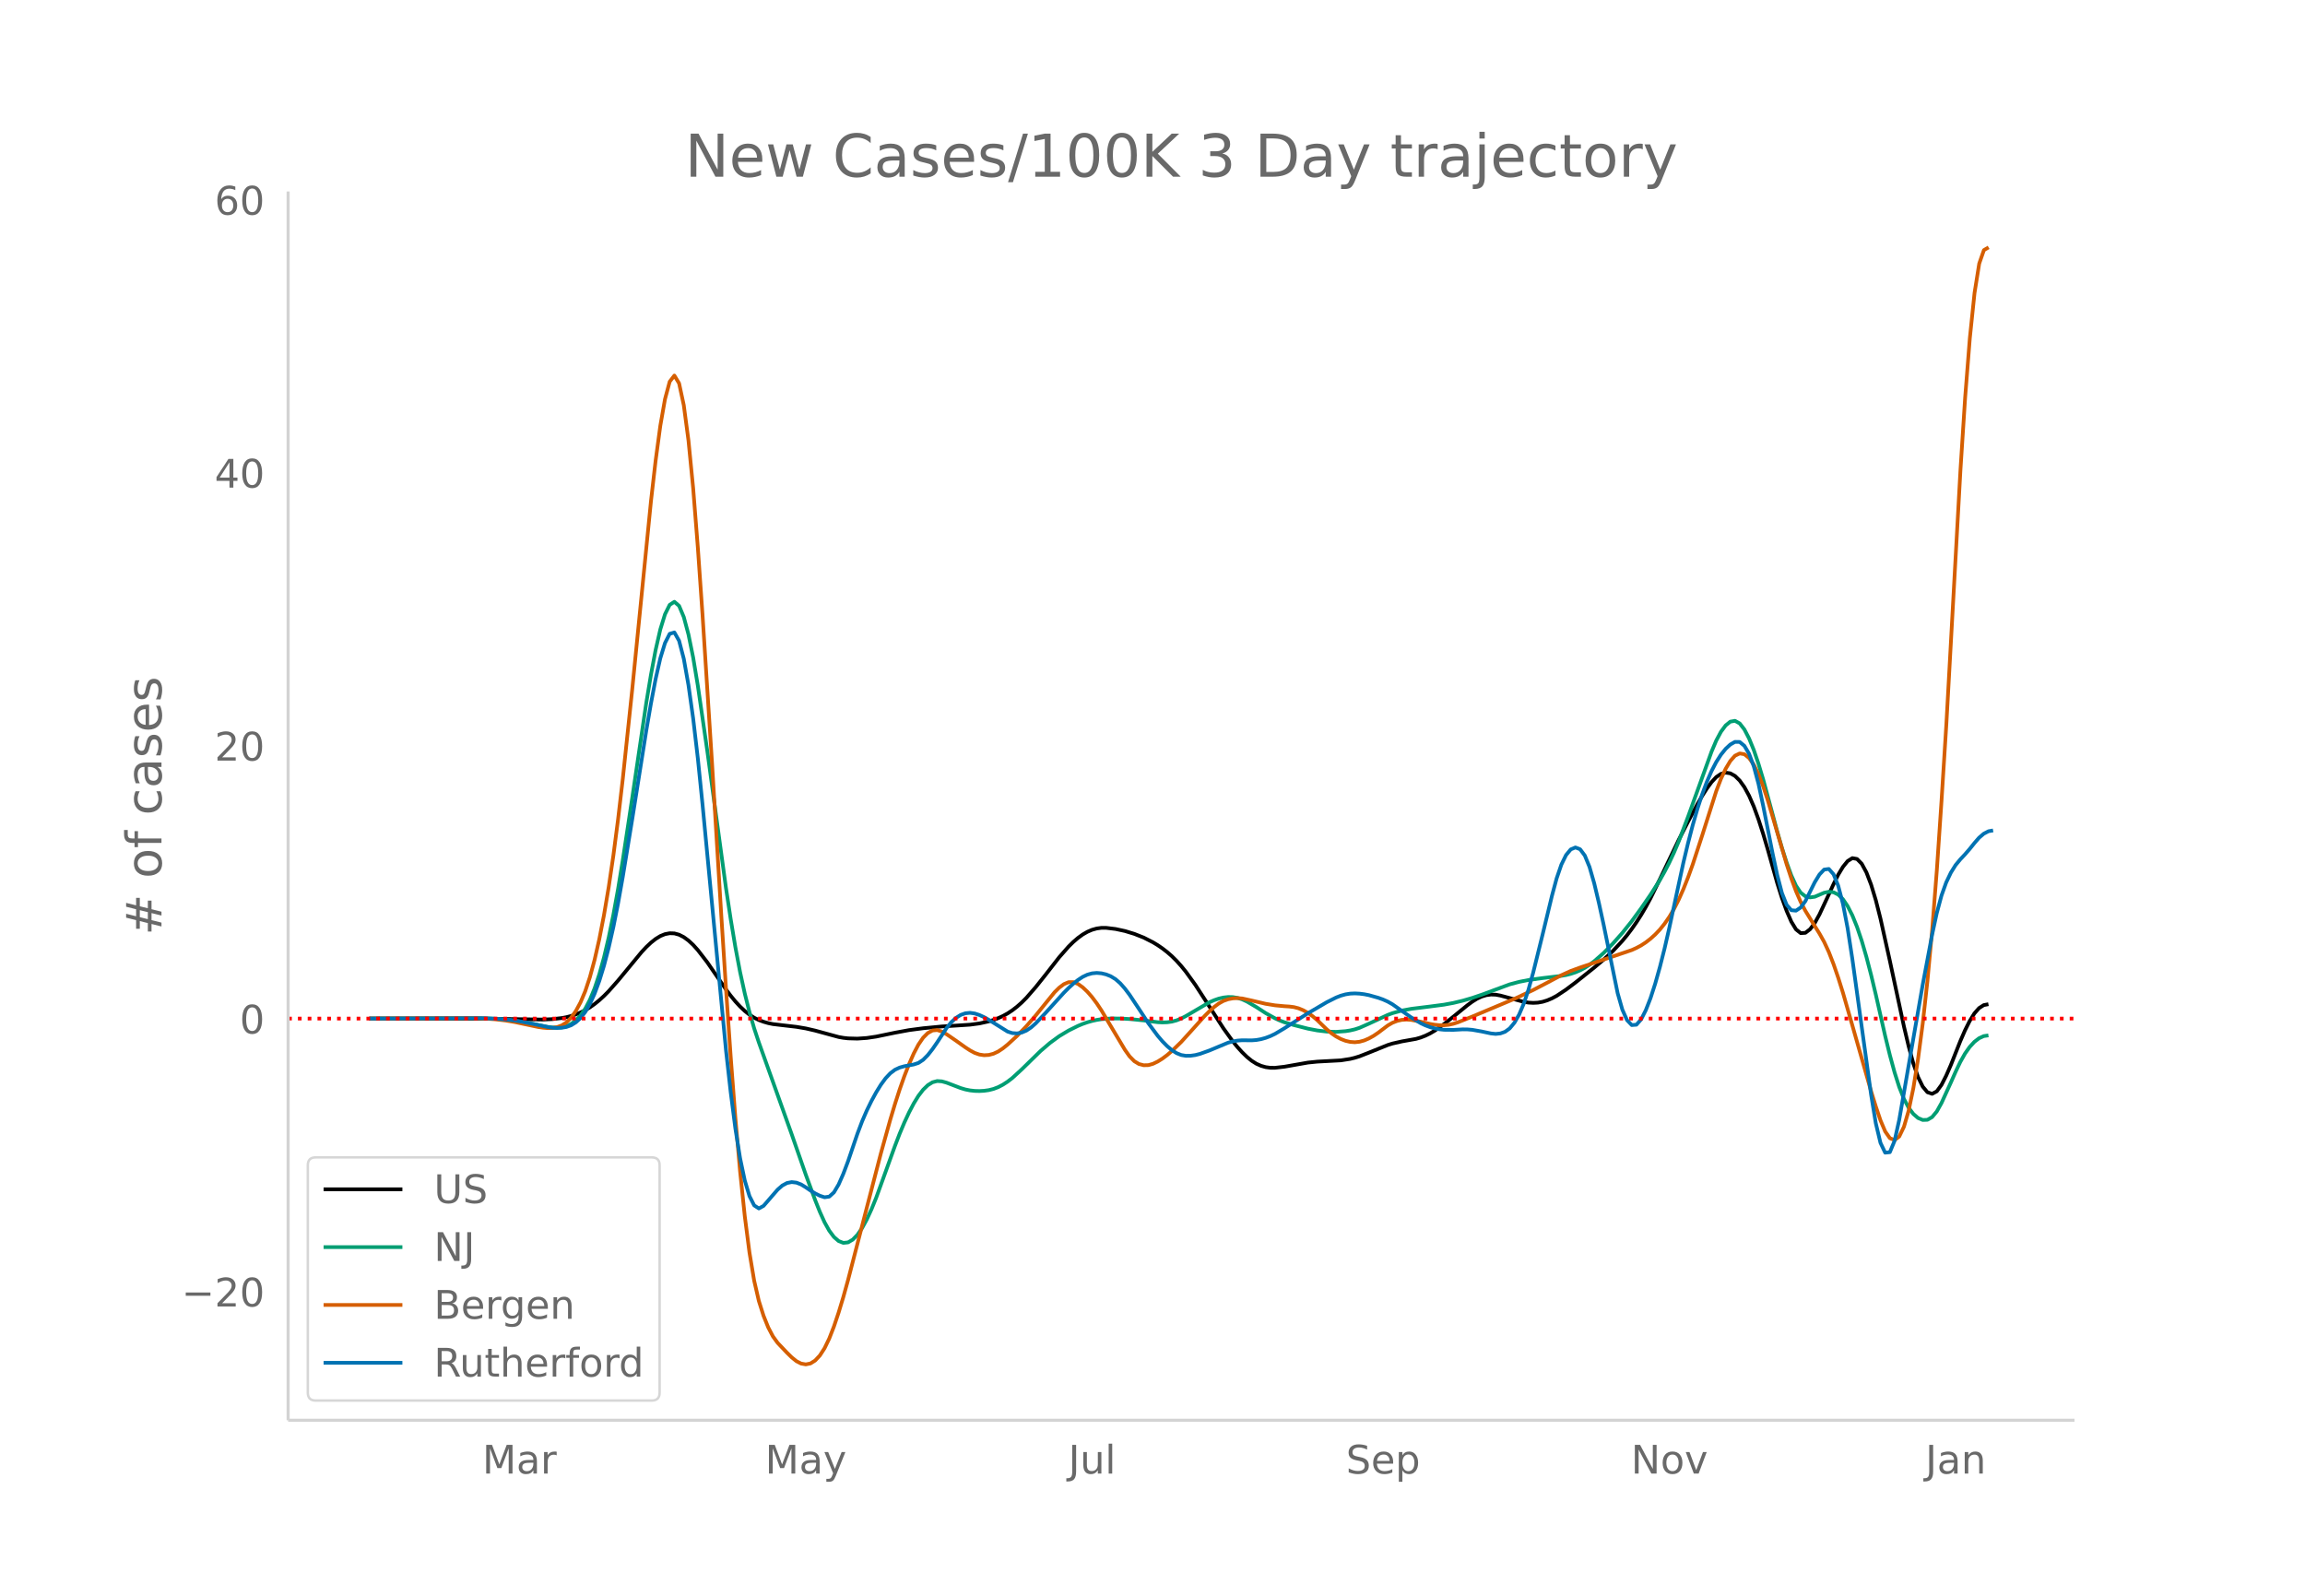 <svg height="864" viewBox="0 0 936 648" width="1248" xmlns="http://www.w3.org/2000/svg" xmlns:xlink="http://www.w3.org/1999/xlink"><defs><style>*{stroke-linecap:butt;stroke-linejoin:round}</style></defs><g id="figure_1"><path d="M0 648h936V0H0z" fill="#fff" id="patch_1"/><g id="axes_1"><path d="M117 576.72h725.4V77.76H117z" fill="none" id="patch_2"/><path clip-path="url(#p32ee7abf40)" d="M149.973 413.604l51.46.102 19.06.302 3.811-.173 3.812-.434 1.906-.359 1.906-.492 1.906-.63 1.906-.775 1.906-.947 1.906-1.144 1.906-1.347 1.906-1.546 1.906-1.74 1.906-1.929 3.811-4.316 9.53-11.552 1.906-2.048 1.906-1.794 1.906-1.51 1.906-1.172 1.906-.776 1.906-.366 1.906.067 1.906.525 1.906.977 1.906 1.393 1.905 1.77 1.906 2.12 3.812 4.933 3.812 5.535 3.812 5.529 1.906 2.533 1.906 2.323 1.906 2.065 1.906 1.797 1.906 1.516 1.906 1.22 1.906.936 1.906.711 1.905.548 1.906.395 3.812.45 5.718.662 3.812.647 3.812.88 9.53 2.6 1.905.337 1.906.22 3.812.105 3.812-.265 3.812-.561 7.624-1.576 5.718-1.056 5.717-.754 7.624-.727 5.718-.351 5.718-.374 3.812-.508 3.812-.843 1.905-.58 1.906-.72 1.906-.872 1.906-1.05 1.906-1.258 1.906-1.472 1.906-1.688 1.906-1.907 3.812-4.377 3.812-4.78 5.718-7.337 3.811-4.337 1.906-1.868 1.906-1.64 1.906-1.382 1.906-1.1 1.906-.814 1.906-.533 1.906-.257 1.906.001 3.812.464 3.812.822 3.812 1.16 3.811 1.51 3.812 1.939 1.906 1.159 1.906 1.31 1.906 1.472 1.906 1.665 1.906 1.891 1.906 2.123 1.906 2.35 3.812 5.28 3.812 5.868 7.623 11.832 3.812 5.29 1.906 2.331 1.906 2.096 1.906 1.85 1.906 1.554 1.906 1.206 1.906.854 1.906.54 1.906.259 1.906.002 3.812-.44 9.53-1.678 3.811-.384 9.53-.51 3.812-.596 1.906-.464 1.906-.594 3.812-1.498 7.623-3.08 1.906-.597 3.812-.864 5.718-1.019 1.906-.547 1.906-.737 1.906-.926 1.906-1.115 3.812-2.707 3.811-3.022 5.718-4.656 1.906-1.396 1.906-1.193 1.906-.892 1.906-.572 1.906-.255 1.906.06 1.906.348 9.53 2.573 1.905.292 1.906.112 1.906-.099 1.906-.344 1.906-.591 1.906-.815 1.906-1.014 3.812-2.53 3.812-2.871 7.624-6.08 3.811-3.215 3.812-3.542 3.812-4.1 1.906-2.31 1.906-2.515 1.906-2.73 1.906-2.974 1.906-3.25 1.906-3.532 3.812-7.745 7.623-15.913 3.812-7.457 3.812-7.117 1.906-3.305 1.906-2.987 1.906-2.611 1.906-2.047 1.906-1.296 1.906-.508 1.906.282 1.906 1.073 1.906 1.87 1.906 2.671 1.905 3.507 1.906 4.373 1.906 5.215 1.906 5.906 1.906 6.445 3.812 13.551 1.906 6.025 1.906 5.237 1.906 4.373 1.906 3.131 1.906 1.514 1.906-.124 1.906-1.474 1.906-2.54 1.906-3.47 3.811-8.163 1.906-4.155 1.906-3.824 1.906-3.158 1.906-2.356 1.906-1.189 1.906.34 1.906 1.941 1.906 3.519 1.906 4.973 1.906 6.305 1.906 7.534 3.812 17.142 5.717 26.639 1.906 8.02 1.906 6.985 1.906 5.485 1.906 3.891 1.906 2.29 1.906.651 1.906-1.027 1.906-2.619 1.906-3.73 1.906-4.365 3.812-9.633 1.906-4.378 1.906-3.816 1.906-3.077 1.905-2.166 1.906-1.22 1.906-.372h0" fill="none" stroke="#000" stroke-linecap="round" stroke-width="1.5" id="line2d_1"/><path clip-path="url(#p32ee7abf40)" d="M149.973 413.613l30.495-.099 13.341-.054 5.718.143 5.718.41 3.812.467 3.812.642 9.53 1.881 1.905.225 1.906.072 1.906-.12 1.906-.458 1.906-.938 1.906-1.448 1.906-1.996 1.906-2.73 1.906-3.65 1.906-4.628 1.906-5.7 1.906-6.868 1.906-8.058 1.906-9.266 1.905-10.489 1.906-11.635 3.812-25.1 5.718-38.704 1.906-11.466 1.906-10.113 1.906-8.344 1.906-6.157 1.906-3.833 1.906-1.231 1.906 1.647 1.906 4.522 1.906 7.1 1.905 9.383 1.906 11.463 3.812 26.288 7.624 55.93 1.906 12.546 1.906 11.423 1.906 10.07 1.906 8.712 1.906 7.55 1.906 6.583 1.906 5.738 13.341 37.297 5.718 16.403 3.812 10.33 1.906 4.768 1.906 4.22 1.906 3.415 1.906 2.55 1.906 1.656 1.905.733 1.906-.196 1.906-1.111 1.906-1.962 1.906-2.746 1.906-3.495 1.906-4.14 1.906-4.678 3.812-10.508 3.812-10.537 1.906-4.948 1.906-4.537 1.906-4.098 1.906-3.64 1.905-3.104 1.906-2.484 1.906-1.844 1.906-1.184 1.906-.502 1.906.135 1.906.532 3.812 1.458 1.906.73 1.906.568 1.906.381 1.906.21 1.906.05 1.906-.106 1.906-.271 1.905-.48 1.906-.733 1.906-.991 1.906-1.236 1.906-1.465 3.812-3.492 7.624-7.45 3.812-3.267 3.812-2.794 3.811-2.288 3.812-1.888 1.906-.79 1.906-.668 1.906-.545 1.906-.423 1.906-.301 3.812-.278 3.812.003 3.812.22 5.717.562 5.718.727 1.906.088 1.906-.062 1.906-.26 1.906-.507 1.906-.762 1.906-.998 9.53-5.589 1.906-.838 1.906-.656 1.905-.439 1.906-.21 1.906.045 1.906.323 1.906.607 1.906.875 3.812 2.231 3.812 2.47 3.812 2.122 1.906.869 1.906.73 3.812 1.13 5.717 1.46 3.812.728 3.812.452 3.812.112 3.812-.276 1.906-.3 1.906-.444 1.906-.624 3.812-1.682 7.623-3.546 1.906-.712 3.812-1.058 3.812-.704 7.624-.947 5.718-.749 3.811-.706 3.812-.915 3.812-1.105 3.812-1.296 11.436-4.225 3.812-1.014 3.811-.751 5.718-.78 7.624-.901 1.906-.336 1.906-.475 1.906-.629 1.906-.81 1.906-1.017 1.906-1.23 1.906-1.436 3.811-3.356 3.812-3.872 3.812-4.296 3.812-4.754 3.812-5.226 3.812-5.538 3.812-5.97 1.906-3.372 1.906-3.694 1.905-4.067 1.906-4.493 3.812-10.075 9.53-26.404 1.906-4.487 1.906-3.567 1.906-2.576 1.906-1.547 1.906-.335 1.906 1.06 1.906 2.455 1.905 3.658 1.906 4.671 1.906 5.604 1.906 6.331 3.812 14.086 1.906 7.149 1.906 6.593 1.906 5.942 1.906 5.227 1.906 4.189 1.906 2.828 1.906 1.467 1.906.438 1.906-.26 3.812-1.63 1.905-.383 1.906.202 1.906.95 1.906 1.863 1.906 2.808 1.906 3.75 1.906 4.694 1.906 5.635 1.906 6.55 1.906 7.322 1.906 7.958 3.812 16.84 1.906 7.767 1.906 6.989 1.906 5.996 1.905 4.788 1.906 3.571 1.906 2.524 1.906 1.647 1.906.805 1.906-.07 1.906-1.102 1.906-2.293 1.906-3.422 3.812-8.35 1.906-4.297 1.906-4.005 1.906-3.389 1.906-2.714 1.906-2.076 1.905-1.47 1.906-.875 1.906-.287h0" fill="none" stroke="#009e73" stroke-linecap="round" stroke-width="1.5" id="line2d_2"/><path clip-path="url(#p32ee7abf40)" d="M149.973 413.612l28.589-.111 13.341-.036 5.718.188 3.812.284 3.812.452 3.812.63 5.718 1.215 3.811.806 1.906.28 1.906.157 1.906-.05 1.906-.342 1.906-.686 1.906-1.219 1.906-1.94 1.906-2.702 1.906-3.503 1.906-4.518 1.906-5.745 1.906-7.03 1.906-8.382 1.906-9.808 1.906-11.276 1.906-12.893 1.905-14.658 1.906-16.366 3.812-36.087 7.624-76.568 1.906-16.63 1.906-14.17 1.906-10.825 1.906-7.116 1.906-2.458 1.906 3.145 1.906 8.875 1.906 14.3 1.905 19.415 1.906 24.163 1.906 27.368 3.812 59.417 3.812 62.684 1.906 29.61 1.906 27.607 1.906 24.946 1.906 21.63 1.906 18.19 1.906 14.784 1.906 11.415 1.906 8.242 1.906 6.013 1.905 4.729 1.906 3.633 1.906 2.627 3.812 4.011 1.906 1.869 1.906 1.545 1.906.976 1.906.341 1.906-.383 1.906-1.195 1.906-2.038 1.906-2.95 1.906-3.934 1.906-4.895 1.906-5.678 1.905-6.286 1.906-6.857 13.342-51.486 3.812-13.668 1.906-6.338 1.906-5.914 1.906-5.405 1.906-4.881 1.906-4.328 1.905-3.627 1.906-2.78 1.906-1.905 1.906-1.039 1.906-.183 1.906.608 1.906 1.09 3.812 2.614 3.812 2.712 1.906 1.245 1.906 1.022 1.906.662 1.906.275 1.906-.113 1.905-.503 1.906-.896 1.906-1.268 1.906-1.532 3.812-3.5 3.812-3.97 3.812-4.365 3.812-4.706 3.812-4.694 1.906-1.882 1.906-1.428 1.905-.809 1.906-.028 1.906.75 1.906 1.36 1.906 1.795 1.906 2.19 1.906 2.543 1.906 2.859 3.812 6.405 5.718 9.59 1.906 2.687 1.906 1.94 1.906 1.155 1.905.49 1.906-.048 1.906-.541 1.906-.922 1.906-1.19 1.906-1.427 1.906-1.624 3.812-3.706 3.812-4.2 5.718-6.353 1.906-1.904 1.906-1.716 1.906-1.434 1.905-1.058 1.906-.676 1.906-.357 1.906-.103 1.906.139 3.812.832 5.718 1.347 3.812.619 3.812.356 1.906.118 1.906.234 1.905.496 1.906.787 1.906 1.072 1.906 1.349 1.906 1.626 3.812 3.7 1.906 1.6 1.906 1.306 1.906 1.018 1.906.735 1.906.448 1.906.137 1.906-.2 1.906-.53 1.906-.82 1.905-1.06 1.906-1.292 3.812-2.889 1.906-1.107 1.906-.755 1.906-.432 1.906-.134 1.906.139 3.812.732 3.812.904 1.906.329 1.906.195 1.906.021 1.905-.191 1.906-.412 1.906-.615 5.718-2.29 17.154-7.21 7.623-3.59 5.718-2.984 5.718-3.025 3.812-1.733 3.812-1.39 20.965-7.096 1.906-.863 1.906-1.024 1.906-1.244 1.906-1.475 1.906-1.717 1.906-2.017 1.906-2.373 1.906-2.757 1.905-3.216 1.906-3.752 1.906-4.297 1.906-4.802 1.906-5.272 3.812-11.69 5.718-18.026 1.906-4.97 1.906-4.095 1.906-3.193 1.906-2.133 1.906-.92 1.906.318 1.905 1.533 1.906 2.722 1.906 3.88 1.906 4.891 1.906 5.762 7.624 25.908 1.906 5.765 1.906 5.172 1.906 4.376 1.906 3.603 3.812 6.18 1.906 3.039 1.906 3.404 1.905 4.13 1.906 4.898 1.906 5.541 1.906 6.058 3.812 13.252 7.624 26.76 1.906 6.16 1.906 5.646 1.906 4.503 1.906 2.727 1.906.77 1.906-1.46 1.905-3.963 1.906-6.53 1.906-9.14 1.906-11.794 1.906-14.456 1.906-17.226 1.906-20.53 1.906-24.37 1.906-28.182L790.368 294l5.718-103.114 1.906-29.427 1.906-24.152 1.906-18.327 1.905-11.954 1.906-5.472 1.906-1.115h0" fill="none" stroke="#d55e00" stroke-linecap="round" stroke-width="1.5" id="line2d_3"/><path clip-path="url(#p32ee7abf40)" d="M149.973 413.614l30.495-.097 15.247-.046 5.718.197 5.718.49 3.812.544 5.718 1.112 5.717 1.223 1.906.289 1.906.106 1.906-.093 1.906-.32 1.906-.686 1.906-1.186 1.906-1.745 1.906-2.447 1.906-3.29 1.906-4.181 1.906-5.152 1.906-6.205 1.906-7.284 1.906-8.418 1.905-9.603 1.906-10.722 3.812-23.229 5.718-36.094 1.906-11.047 1.906-10.015 1.906-8.4 1.906-6.202 1.906-3.741 1.906-.552 1.906 3.366 1.906 7.316 1.906 10.707 1.905 13.538 1.906 16.257 1.906 18.76 9.53 99.811 1.906 16.994 1.906 14.79 1.906 11.967 1.906 9.057 1.906 6.324 1.906 3.768 1.906 1.246 1.906-1.052 5.717-6.602 1.906-1.662 1.906-1.028 1.906-.365 1.906.222 1.906.732 1.906 1.17 1.906 1.312 1.906 1.16 1.906.947 1.906.623 1.906-.268 1.906-1.726 1.906-3.219 1.905-4.329 1.906-5.055 3.812-11.19 1.906-5.045 1.906-4.41 1.906-3.891 1.906-3.486 1.906-3.088 1.906-2.602 1.906-2.03 1.906-1.443 1.906-.893 1.906-.539 3.812-.712 1.905-.622 1.906-1.256 1.906-1.925 1.906-2.424 1.906-2.755 3.812-5.823 1.906-2.342 1.906-1.767 1.906-1.202 1.906-.675 1.906-.187 1.906.27 1.906.624 1.906.87 1.906 1.08 7.623 4.777 1.906.61 1.906.135 1.906-.337 1.906-.804 1.906-1.263 1.906-1.69 3.812-4.023 7.624-8.412 1.905-1.911 1.906-1.734 1.906-1.53 1.906-1.253 1.906-.9 1.906-.534 1.906-.173 1.906.156 1.906.454 1.906.763 1.906 1.167 1.906 1.668 1.906 2.161 1.906 2.53 3.812 5.73 3.811 5.81 3.812 5.12 1.906 2.227 1.906 1.933 1.906 1.617 1.906 1.229 1.906.77 1.906.321 1.906-.028 1.906-.274 1.906-.486 3.812-1.367 7.623-3.182 1.906-.512 1.906-.332 1.906-.138 3.812.047 1.906-.142 1.906-.34 1.906-.533 1.906-.722 1.906-.909 3.812-2.274 9.53-6.086 7.623-4.477 3.812-1.913 1.906-.749 1.906-.532 1.906-.305 1.906-.085 1.906.097 1.906.242 1.906.376 3.811 1.072 1.906.687 1.906.851 1.906 1.08 3.812 2.682 3.812 2.652 3.812 2.327 1.906.907 1.906.709 1.906.526 1.906.361 1.906.204 3.811.039 3.812-.213 1.906.023 1.906.161 3.812.666 3.812.81 1.906.197 1.906-.194 1.906-.67 1.906-1.375 1.906-2.308 1.906-3.313 1.905-4.448 1.906-5.712 1.906-6.904 3.812-15.407 3.812-15.774 1.906-7.079 1.906-5.55 1.906-3.887 1.906-2.305 1.906-.802 1.906.739 1.906 2.546 1.906 4.623 1.906 6.625 1.905 8 1.906 8.747 5.718 27.932 1.906 6.662 1.906 4.264 1.906 1.995 1.906-.145 1.906-2.17 1.906-3.745 1.906-4.871 1.906-5.883 1.906-6.773 1.906-7.545 1.906-8.291 5.717-26.508 1.906-7.98 1.906-7.32 1.906-6.586 1.906-5.837 1.906-5.1 1.906-4.372 1.906-3.657 1.906-2.992 1.906-2.375 1.906-1.77 1.906-1.081 1.906.032 1.906 1.566 1.905 3.223 1.906 5.061 1.906 7.084 1.906 8.935 3.812 19.258 1.906 8.885 1.906 7.312 1.906 4.795 1.906 2.203 1.906.182 1.906-1.27 1.906-2.605 3.812-7.671 1.906-3.127 1.906-2.01 1.905-.25 1.906 2.15 1.906 4.69 1.906 7.286 1.906 9.937 1.906 12.378 7.624 55.168 1.906 11.619 1.906 7.987 1.906 3.988 1.906-.196 1.906-4.565 1.906-8.603 3.811-21.988 5.718-32.84 3.812-20.268 1.906-8.819 1.906-7.097 1.906-5.335 1.906-3.99 1.906-3.063 1.906-2.314 1.906-2.024 1.906-2.193 1.906-2.38 1.905-2.196 1.906-1.636 1.906-1.003 1.906-.344h0" fill="none" stroke="#0072b2" stroke-linecap="round" stroke-width="1.5" id="line2d_4"/><path clip-path="url(#p32ee7abf40)" d="M117 413.605h725.4" fill="none" stroke="red" stroke-dasharray="1.5,2.475" stroke-width="1.5" id="line2d_5"/><path d="M117 576.72V77.76" fill="none" stroke="#d3d3d3" stroke-linecap="square" stroke-width="1.25" id="patch_3"/><path d="M117 576.72h725.4" fill="none" stroke="#d3d3d3" stroke-linecap="square" stroke-width="1.25" id="patch_4"/><g id="matplotlib.axis_1"><g id="xtick_1"><g transform="matrix(.16 0 0 -.16 195.869 598.378)" fill="#696969" id="text_1"><defs><path d="M9.813 72.906h14.703l18.593-49.61 18.703 49.61h14.704V0H66.89v64.016l-18.797-50h-9.907l-18.796 50V0H9.813z" id="DejaVuSans-77"/><path d="M34.281 27.484q-10.89 0-15.093-2.484-4.204-2.484-4.204-8.5 0-4.781 3.157-7.594 3.156-2.797 8.562-2.797 7.485 0 12 5.297 4.516 5.297 4.516 14.078v2zm17.922 3.72V0H43.22v8.297Q40.14 3.328 35.547.953q-4.594-2.375-11.234-2.375-8.391 0-13.36 4.719Q6 8.016 6 15.922q0 9.219 6.172 13.906 6.187 4.688 18.437 4.688h12.61v.89q0 6.203-4.078 9.594-4.078 3.39-11.453 3.39-4.688 0-9.141-1.124-4.438-1.125-8.531-3.375v8.312q4.921 1.906 9.562 2.844 4.64.953 9.031.953 11.875 0 17.735-6.156 5.86-6.14 5.86-18.64z" id="DejaVuSans-97"/><path d="M41.11 46.297q-1.516.875-3.297 1.281Q36.03 48 33.89 48q-7.625 0-11.703-4.953-4.079-4.953-4.079-14.234V0H9.08v54.688h9.03v-8.5q2.844 4.984 7.375 7.39Q30.031 56 36.531 56q.922 0 2.047-.125 1.125-.11 2.484-.36z" id="DejaVuSans-114"/></defs><use xlink:href="#DejaVuSans-77"/><use x="86.279" xlink:href="#DejaVuSans-97"/><use x="147.559" xlink:href="#DejaVuSans-114"/></g></g><g id="xtick_2"><g transform="matrix(.16 0 0 -.16 310.685 598.378)" fill="#696969" id="text_2"><defs><path d="M32.172-5.078q-3.797-9.766-7.422-12.735-3.61-2.984-9.656-2.984H7.906v7.516h5.282q3.703 0 5.75 1.765Q21-9.766 23.483-3.219l1.61 4.094-22.11 53.813H12.5l17.094-42.766 17.093 42.766h9.516z" id="DejaVuSans-121"/></defs><use xlink:href="#DejaVuSans-77"/><use x="86.279" xlink:href="#DejaVuSans-97"/><use x="147.559" xlink:href="#DejaVuSans-121"/></g></g><g id="xtick_3"><g transform="matrix(.16 0 0 -.16 433.835 598.378)" fill="#696969" id="text_3"><defs><path d="M9.813 72.906h9.859V5.078q0-13.187-5-19.14-5-5.954-16.094-5.954h-3.75v8.297h3.078q6.531 0 9.219 3.672Q9.813-4.39 9.813 5.078z" id="DejaVuSans-74"/><path d="M8.5 21.578v33.11h8.984V21.922q0-7.766 3.016-11.656 3.031-3.875 9.094-3.875 7.265 0 11.484 4.64 4.234 4.64 4.234 12.656v31h8.985V0h-8.984v8.406Q42.047 3.422 37.718 1q-4.313-2.422-10.032-2.422-9.421 0-14.312 5.86Q8.5 10.296 8.5 21.578zM31.11 56z" id="DejaVuSans-117"/><path d="M9.422 75.984h8.984V0H9.422z" id="DejaVuSans-108"/></defs><use xlink:href="#DejaVuSans-74"/><use x="29.492" xlink:href="#DejaVuSans-117"/><use x="92.871" xlink:href="#DejaVuSans-108"/></g></g><g id="xtick_4"><g transform="matrix(.16 0 0 -.16 546.575 598.378)" fill="#696969" id="text_4"><defs><path d="M53.516 70.516V60.89q-5.61 2.687-10.594 4-4.984 1.328-9.625 1.328-8.047 0-12.422-3.125t-4.375-8.89q0-4.845 2.906-7.313 2.907-2.453 11.016-3.97l5.953-1.218q11.031-2.11 16.281-7.406 5.25-5.297 5.25-14.172 0-10.61-7.11-16.078-7.093-5.469-20.812-5.469-5.172 0-11.015 1.172Q13.14.922 6.89 3.219v10.156q6-3.36 11.765-5.078 5.766-1.703 11.328-1.703 8.438 0 13.032 3.312 4.593 3.328 4.593 9.485 0 5.359-3.297 8.39-3.296 3.032-10.812 4.547L27.484 33.5q-11.03 2.188-15.968 6.875-4.922 4.688-4.922 13.047 0 9.672 6.812 15.234 6.813 5.563 18.766 5.563 5.14 0 10.453-.938 5.328-.922 10.89-2.765z" id="DejaVuSans-83"/><path d="M56.203 29.594v-4.39H14.891q.593-9.282 5.593-14.142 5-4.859 13.938-4.859 5.172 0 10.031 1.266 4.86 1.265 9.656 3.812v-8.5Q49.266.734 44.187-.344 39.11-1.422 33.892-1.422q-13.094 0-20.735 7.61-7.64 7.625-7.64 20.625 0 13.421 7.25 21.296Q20.016 56 32.328 56q11.031 0 17.453-7.11 6.422-7.093 6.422-19.296zm-8.984 2.64q-.094 7.36-4.125 11.75-4.032 4.407-10.672 4.407-7.516 0-12.031-4.25-4.516-4.25-5.203-11.97z" id="DejaVuSans-101"/><path d="M18.11 8.203v-29H9.077v75.484h9.031v-8.296q2.844 4.875 7.157 7.234Q29.594 56 35.594 56q9.968 0 16.187-7.906 6.235-7.907 6.235-20.797T51.78 6.484q-6.218-7.906-16.187-7.906-6 0-10.328 2.375-4.313 2.375-7.157 7.25zm30.578 19.094q0 9.906-4.079 15.547-4.078 5.64-11.203 5.64-7.14 0-11.218-5.64-4.079-5.64-4.079-15.547 0-9.906 4.078-15.547 4.079-5.64 11.22-5.64 7.124 0 11.202 5.64t4.078 15.547z" id="DejaVuSans-112"/></defs><use xlink:href="#DejaVuSans-83"/><use x="63.477" xlink:href="#DejaVuSans-101"/><use x="125" xlink:href="#DejaVuSans-112"/></g></g><g id="xtick_5"><g transform="matrix(.16 0 0 -.16 662.303 598.378)" fill="#696969" id="text_5"><defs><path d="M9.813 72.906h13.28l32.329-60.984v60.984h9.562V0h-13.28L19.39 60.984V0H9.813z" id="DejaVuSans-78"/><path d="M30.61 48.39q-7.22 0-11.422-5.64-4.204-5.64-4.204-15.453 0-9.813 4.172-15.453 4.188-5.64 11.453-5.64 7.188 0 11.375 5.655 4.203 5.672 4.203 15.438 0 9.719-4.203 15.406-4.187 5.688-11.375 5.688zm0 7.61q11.718 0 18.406-7.625 6.703-7.61 6.703-21.078 0-13.422-6.703-21.078-6.688-7.64-18.407-7.64-11.765 0-18.437 7.64-6.656 7.656-6.656 21.078 0 13.469 6.656 21.078Q18.844 56 30.609 56z" id="DejaVuSans-111"/><path d="M2.984 54.688H12.5L29.594 8.797l17.093 45.89h9.516L35.687 0H23.485z" id="DejaVuSans-118"/></defs><use xlink:href="#DejaVuSans-78"/><use x="74.805" xlink:href="#DejaVuSans-111"/><use x="135.986" xlink:href="#DejaVuSans-118"/></g></g><g id="xtick_6"><g transform="matrix(.16 0 0 -.16 781.847 598.378)" fill="#696969" id="text_6"><defs><path d="M54.89 33.016V0h-8.984v32.719q0 7.765-3.031 11.61-3.031 3.858-9.078 3.858-7.281 0-11.484-4.64-4.204-4.625-4.204-12.64V0H9.08v54.688h9.03v-8.5q3.235 4.937 7.594 7.374Q30.078 56 35.797 56q9.422 0 14.25-5.828 4.844-5.828 4.844-17.156z" id="DejaVuSans-110"/></defs><use xlink:href="#DejaVuSans-74"/><use x="29.492" xlink:href="#DejaVuSans-97"/><use x="90.771" xlink:href="#DejaVuSans-110"/></g></g></g><g id="matplotlib.axis_2"><g id="ytick_1"><g transform="matrix(.16 0 0 -.16 73.733 530.52)" fill="#696969" id="text_7"><defs><path d="M10.594 35.5h62.593v-8.297H10.594z" id="DejaVuSans-8722"/><path d="M19.188 8.297h34.421V0H7.33v8.297q5.609 5.812 15.296 15.594 9.703 9.797 12.188 12.64 4.734 5.313 6.609 9 1.89 3.688 1.89 7.25 0 5.813-4.078 9.469-4.078 3.672-10.625 3.672-4.64 0-9.797-1.61-5.14-1.609-11-4.89v9.969Q13.767 71.78 18.938 73q5.188 1.219 9.485 1.219 11.328 0 18.062-5.672 6.735-5.656 6.735-15.125 0-4.5-1.688-8.531-1.672-4.016-6.125-9.485-1.218-1.422-7.765-8.187-6.532-6.766-18.453-18.922z" id="DejaVuSans-50"/><path d="M31.781 66.406q-7.61 0-11.453-7.5Q16.5 51.422 16.5 36.375q0-14.984 3.828-22.484 3.844-7.5 11.453-7.5 7.672 0 11.5 7.5 3.844 7.5 3.844 22.484 0 15.047-3.844 22.531-3.828 7.5-11.5 7.5zm0 7.813q12.266 0 18.735-9.703 6.468-9.688 6.468-28.141 0-18.406-6.468-28.11-6.47-9.687-18.735-9.687-12.25 0-18.718 9.688-6.47 9.703-6.47 28.109 0 18.453 6.47 28.14Q19.53 74.22 31.78 74.22z" id="DejaVuSans-48"/></defs><use xlink:href="#DejaVuSans-8722"/><use x="83.789" xlink:href="#DejaVuSans-50"/><use x="147.412" xlink:href="#DejaVuSans-48"/></g></g><g id="ytick_2"><use xlink:href="#DejaVuSans-48" transform="matrix(.16 0 0 -.16 97.32 419.684)" fill="#696969" id="text_8"/></g><g id="ytick_3"><g transform="matrix(.16 0 0 -.16 87.14 308.847)" fill="#696969" id="text_9"><use xlink:href="#DejaVuSans-50"/><use x="63.623" xlink:href="#DejaVuSans-48"/></g></g><g id="ytick_4"><g transform="matrix(.16 0 0 -.16 87.14 198.01)" fill="#696969" id="text_10"><defs><path d="M37.797 64.313L12.89 25.39h24.906zm-2.594 8.593H47.61V25.391h10.407v-8.203H47.609V0h-9.812v17.188H4.89v9.515z" id="DejaVuSans-52"/></defs><use xlink:href="#DejaVuSans-52"/><use x="63.623" xlink:href="#DejaVuSans-48"/></g></g><g id="ytick_5"><g transform="matrix(.16 0 0 -.16 87.14 87.174)" fill="#696969" id="text_11"><defs><path d="M33.016 40.375q-6.641 0-10.532-4.547-3.875-4.531-3.875-12.437 0-7.86 3.875-12.438 3.891-4.562 10.532-4.562 6.64 0 10.515 4.562 3.875 4.578 3.875 12.438 0 7.906-3.875 12.437-3.875 4.547-10.515 4.547zm19.578 30.922v-8.984q-3.719 1.75-7.5 2.671-3.782.938-7.5.938-9.766 0-14.922-6.594-5.14-6.594-5.875-19.922 2.875 4.25 7.219 6.516 4.359 2.266 9.578 2.266 10.984 0 17.36-6.672 6.374-6.657 6.374-18.125 0-11.235-6.64-18.032-6.641-6.78-17.672-6.78-12.657 0-19.344 9.687-6.688 9.703-6.688 28.109 0 17.281 8.204 27.563 8.203 10.28 22.015 10.28 3.719 0 7.5-.734t7.89-2.187z" id="DejaVuSans-54"/></defs><use xlink:href="#DejaVuSans-54"/><use x="63.623" xlink:href="#DejaVuSans-48"/></g></g><g transform="matrix(0 -.2 -.2 0 65.573 379.813)" fill="#696969" id="text_12"><defs><path d="M51.125 44H36.922l-4.11-16.313h14.313zm-7.328 27.781l-5.078-20.265h14.265L58.11 71.78h7.813L60.89 51.516h15.234V44h-17.14l-4-16.313h15.53V20.22H53.079L48 0h-7.813l5.032 20.219H30.906L25.875 0h-7.86l5.079 20.219H7.719v7.468h17.187L29 44H13.281v7.516h17.625l4.985 20.265z" id="DejaVuSans-35"/><path d="M37.11 75.984V68.5h-8.594q-4.828 0-6.72-1.953-1.874-1.953-1.874-7.031v-4.828h14.797v-6.985H19.922V0H10.89v47.703H2.297v6.984h8.594V58.5q0 9.125 4.25 13.297 4.25 4.187 13.468 4.187z" id="DejaVuSans-102"/><path d="M48.781 52.594v-8.407q-3.812 2.11-7.64 3.157-3.828 1.047-7.735 1.047-8.75 0-13.593-5.547-4.829-5.532-4.829-15.547 0-10.016 4.829-15.563 4.843-5.53 13.593-5.53 3.907 0 7.735 1.046 3.828 1.047 7.64 3.156V2.094Q45.016.344 40.984-.531q-4.015-.89-8.562-.89-12.36 0-19.64 7.765-7.266 7.765-7.266 20.953 0 13.375 7.343 21.031Q20.22 56 33.016 56q4.14 0 8.093-.86 3.953-.843 7.672-2.546z" id="DejaVuSans-99"/><path d="M44.281 53.078v-8.5q-3.797 1.953-7.906 2.922-4.094.984-8.5.984-6.688 0-10.031-2.047-3.344-2.046-3.344-6.156 0-3.125 2.39-4.906 2.391-1.781 9.626-3.39l3.078-.688q9.562-2.047 13.593-5.781 4.032-3.735 4.032-10.422 0-7.625-6.032-12.078-6.03-4.438-16.578-4.438-4.39 0-9.156.86Q10.688.296 5.422 2v9.281q4.984-2.594 9.812-3.89 4.829-1.282 9.579-1.282 6.343 0 9.75 2.172 3.421 2.172 3.421 6.125 0 3.656-2.468 5.61-2.453 1.953-10.813 3.765l-3.125.735q-8.344 1.75-12.062 5.39-3.704 3.64-3.704 9.985 0 7.718 5.47 11.906Q16.75 56 26.811 56q4.97 0 9.36-.734 4.406-.72 8.11-2.188z" id="DejaVuSans-115"/></defs><use xlink:href="#DejaVuSans-35"/><use x="83.789" xlink:href="#DejaVuSans-32"/><use x="115.576" xlink:href="#DejaVuSans-111"/><use x="176.758" xlink:href="#DejaVuSans-102"/><use x="211.963" xlink:href="#DejaVuSans-32"/><use x="243.75" xlink:href="#DejaVuSans-99"/><use x="298.73" xlink:href="#DejaVuSans-97"/><use x="360.01" xlink:href="#DejaVuSans-115"/><use x="412.109" xlink:href="#DejaVuSans-101"/><use x="473.633" xlink:href="#DejaVuSans-115"/></g></g><g transform="matrix(.24 0 0 -.24 278.113 71.76)" fill="#696969" id="text_13"><defs><path d="M4.203 54.688h8.985l11.234-42.672 11.172 42.672h10.593l11.235-42.672 11.187 42.672h8.985L63.28 0H52.688L40.922 44.828 29.109 0H18.5z" id="DejaVuSans-119"/><path d="M64.406 67.281v-10.39q-4.984 4.64-10.625 6.922-5.64 2.296-11.984 2.296-12.5 0-19.14-7.64-6.641-7.64-6.641-22.094 0-14.406 6.64-22.047 6.64-7.64 19.14-7.64 6.345 0 11.985 2.296 5.64 2.297 10.625 6.938V5.609Q59.234 2.094 53.437.33q-5.78-1.75-12.218-1.75-16.563 0-26.094 10.124-9.516 10.14-9.516 27.672 0 17.578 9.516 27.703 9.531 10.14 26.094 10.14 6.531 0 12.312-1.734 5.797-1.734 10.875-5.203z" id="DejaVuSans-67"/><path d="M25.39 72.906h8.297L8.297-9.28H0z" id="DejaVuSans-47"/><path d="M12.406 8.297h16.11v55.625l-17.532-3.516v8.985l17.438 3.515h9.86V8.296H54.39V0H12.406z" id="DejaVuSans-49"/><path d="M9.813 72.906h9.859V42.094L52.39 72.906h12.703L28.906 38.922 67.672 0H54.688L19.672 35.11V0h-9.86z" id="DejaVuSans-75"/><path d="M40.578 39.313Q47.656 37.797 51.625 33q3.984-4.781 3.984-11.813 0-10.78-7.422-16.703-7.421-5.906-21.093-5.906-4.578 0-9.438.906-4.86.907-10.031 2.72v9.515q4.094-2.39 8.969-3.61 4.89-1.218 10.218-1.218 9.266 0 14.125 3.656 4.86 3.656 4.86 10.64 0 6.454-4.516 10.079-4.515 3.64-12.562 3.64h-8.5v8.11h8.89q7.266 0 11.125 2.906 3.86 2.906 3.86 8.375 0 5.61-3.985 8.61-3.968 3.015-11.39 3.015-4.063 0-8.703-.89-4.641-.876-10.203-2.72v8.782q5.624 1.562 10.53 2.344 4.907.78 9.25.78 11.235 0 17.766-5.109 6.547-5.093 6.547-13.78 0-6.063-3.468-10.235-3.47-4.172-9.86-5.782z" id="DejaVuSans-51"/><path d="M19.672 64.797V8.109h11.922q15.093 0 22.093 6.829 7 6.843 7 21.593 0 14.64-7 21.453-7 6.813-22.093 6.813zm-9.86 8.11h20.266q21.188 0 31.094-8.813 9.922-8.813 9.922-27.563 0-18.86-9.969-27.703Q51.172 0 30.078 0H9.813z" id="DejaVuSans-68"/><path d="M18.313 70.219V54.688h18.5v-6.985h-18.5V18.016q0-6.688 1.828-8.594 1.828-1.906 7.453-1.906h9.218V0h-9.218q-10.407 0-14.36 3.875-3.953 3.89-3.953 14.14v29.688H2.687v6.984h6.594V70.22z" id="DejaVuSans-116"/><path d="M9.422 54.688h8.984V-.984q0-10.438-3.984-15.125-3.969-4.688-12.813-4.688h-3.421v7.61H.594q5.125 0 6.968 2.374 1.86 2.36 1.86 9.829zm0 21.296h8.984v-11.39H9.422z" id="DejaVuSans-106"/></defs><use xlink:href="#DejaVuSans-78"/><use x="74.805" xlink:href="#DejaVuSans-101"/><use x="136.328" xlink:href="#DejaVuSans-119"/><use x="218.115" xlink:href="#DejaVuSans-32"/><use x="249.902" xlink:href="#DejaVuSans-67"/><use x="319.727" xlink:href="#DejaVuSans-97"/><use x="381.006" xlink:href="#DejaVuSans-115"/><use x="433.105" xlink:href="#DejaVuSans-101"/><use x="494.629" xlink:href="#DejaVuSans-115"/><use x="546.729" xlink:href="#DejaVuSans-47"/><use x="580.42" xlink:href="#DejaVuSans-49"/><use x="644.043" xlink:href="#DejaVuSans-48"/><use x="707.666" xlink:href="#DejaVuSans-48"/><use x="771.289" xlink:href="#DejaVuSans-75"/><use x="836.865" xlink:href="#DejaVuSans-32"/><use x="868.652" xlink:href="#DejaVuSans-51"/><use x="932.275" xlink:href="#DejaVuSans-32"/><use x="964.063" xlink:href="#DejaVuSans-68"/><use x="1041.064" xlink:href="#DejaVuSans-97"/><use x="1102.344" xlink:href="#DejaVuSans-121"/><use x="1161.523" xlink:href="#DejaVuSans-32"/><use x="1193.311" xlink:href="#DejaVuSans-116"/><use x="1232.52" xlink:href="#DejaVuSans-114"/><use x="1273.633" xlink:href="#DejaVuSans-97"/><use x="1334.912" xlink:href="#DejaVuSans-106"/><use x="1362.695" xlink:href="#DejaVuSans-101"/><use x="1424.219" xlink:href="#DejaVuSans-99"/><use x="1479.199" xlink:href="#DejaVuSans-116"/><use x="1518.408" xlink:href="#DejaVuSans-111"/><use x="1579.59" xlink:href="#DejaVuSans-114"/><use x="1620.703" xlink:href="#DejaVuSans-121"/></g><g id="legend_1"><path d="M128.2 568.72h136.45q3.2 0 3.2-3.2v-92.34q0-3.2-3.2-3.2H128.2q-3.2 0-3.2 3.2v92.34q0 3.2 3.2 3.2z" fill="none" opacity=".8" stroke="#ccc" id="patch_5"/><path d="M131.4 482.938h32" fill="none" stroke="#000" stroke-linecap="round" stroke-width="1.5" id="line2d_6"/><g transform="matrix(.16 0 0 -.16 176.2 488.538)" fill="#696969" id="text_14"><defs><path d="M8.688 72.906h9.921V28.61q0-11.718 4.235-16.875 4.25-5.14 13.781-5.14 9.469 0 13.719 5.14 4.25 5.157 4.25 16.875v44.297H64.5V27.391q0-14.25-7.063-21.532-7.046-7.28-20.812-7.28-13.828 0-20.89 7.28-7.047 7.282-7.047 21.532z" id="DejaVuSans-85"/></defs><use xlink:href="#DejaVuSans-85"/><use x="73.193" xlink:href="#DejaVuSans-83"/></g><path d="M131.4 506.423h32" fill="none" stroke="#009e73" stroke-linecap="round" stroke-width="1.5" id="line2d_8"/><g transform="matrix(.16 0 0 -.16 176.2 512.023)" fill="#696969" id="text_15"><use xlink:href="#DejaVuSans-78"/><use x="74.805" xlink:href="#DejaVuSans-74"/></g><path d="M131.4 529.908h32" fill="none" stroke="#d55e00" stroke-linecap="round" stroke-width="1.5" id="line2d_10"/><g transform="matrix(.16 0 0 -.16 176.2 535.508)" fill="#696969" id="text_16"><defs><path d="M19.672 34.813V8.108H35.5q7.953 0 11.781 3.297 3.844 3.297 3.844 10.078 0 6.844-3.844 10.078-3.828 3.25-11.781 3.25zm0 29.984V42.828h14.61q7.218 0 10.75 2.703 3.546 2.719 3.546 8.282 0 5.515-3.547 8.25-3.531 2.734-10.75 2.734zm-9.86 8.11h25.204q11.28 0 17.375-4.688Q58.5 63.53 58.5 54.89q0-6.703-3.125-10.657-3.125-3.953-9.188-4.922 7.282-1.562 11.313-6.53 4.031-4.954 4.031-12.376 0-9.765-6.64-15.093Q48.25 0 35.984 0H9.812z" id="DejaVuSans-66"/><path d="M45.406 27.984q0 9.766-4.031 15.125-4.016 5.375-11.297 5.375-7.219 0-11.25-5.375-4.031-5.359-4.031-15.125 0-9.718 4.031-15.093t11.25-5.375q7.281 0 11.297 5.375 4.031 5.375 4.031 15.093zm8.985-21.203q0-13.953-6.203-20.765Q42-20.797 29.203-20.797q-4.734 0-8.937.703-4.203.703-8.157 2.172v8.735q3.954-2.141 7.813-3.157 3.86-1.031 7.86-1.031 8.843 0 13.234 4.61 4.39 4.609 4.39 13.937v4.453q-2.781-4.844-7.125-7.234Q33.938 0 27.875 0 17.828 0 11.672 7.656q-6.156 7.672-6.156 20.328 0 12.688 6.156 20.344Q17.828 56 27.875 56q6.063 0 10.406-2.39 4.344-2.391 7.125-7.22v8.297h8.985z" id="DejaVuSans-103"/></defs><use xlink:href="#DejaVuSans-66"/><use x="68.604" xlink:href="#DejaVuSans-101"/><use x="130.127" xlink:href="#DejaVuSans-114"/><use x="169.49" xlink:href="#DejaVuSans-103"/><use x="232.967" xlink:href="#DejaVuSans-101"/><use x="294.49" xlink:href="#DejaVuSans-110"/></g><path d="M131.4 553.393h32" fill="none" stroke="#0072b2" stroke-linecap="round" stroke-width="1.5" id="line2d_12"/><g transform="matrix(.16 0 0 -.16 176.2 558.992)" fill="#696969" id="text_17"><defs><path d="M44.39 34.188q3.172-1.079 6.172-4.594 3-3.516 6.032-9.672L66.609 0H56l-9.313 18.703q-3.624 7.328-7.015 9.719-3.39 2.39-9.25 2.39h-10.75V0h-9.86v72.906h22.266q12.5 0 18.656-5.234 6.157-5.219 6.157-15.766 0-6.89-3.203-11.437-3.204-4.532-9.297-6.282zM19.673 64.797V38.922h12.406q7.125 0 10.766 3.297 3.64 3.297 3.64 9.687 0 6.39-3.64 9.64-3.64 3.25-10.766 3.25z" id="DejaVuSans-82"/><path d="M54.89 33.016V0h-8.984v32.719q0 7.765-3.031 11.61-3.031 3.858-9.078 3.858-7.281 0-11.484-4.64-4.204-4.625-4.204-12.64V0H9.08v75.984h9.03V46.188q3.235 4.937 7.594 7.374Q30.078 56 35.797 56q9.422 0 14.25-5.828 4.844-5.828 4.844-17.156z" id="DejaVuSans-104"/><path d="M45.406 46.39v29.594h8.985V0h-8.985v8.203Q42.578 3.328 38.25.953q-4.313-2.375-10.375-2.375-9.906 0-16.14 7.906-6.22 7.922-6.22 20.813 0 12.89 6.22 20.797Q17.968 56 27.874 56q6.063 0 10.375-2.375 4.328-2.36 7.156-7.234zm-30.61-19.093q0-9.906 4.079-15.547 4.078-5.64 11.203-5.64 7.125 0 11.219 5.64 4.11 5.64 4.11 15.547 0 9.906-4.11 15.547-4.094 5.64-11.219 5.64-7.125 0-11.203-5.64-4.078-5.64-4.078-15.547z" id="DejaVuSans-100"/></defs><use xlink:href="#DejaVuSans-82"/><use x="64.982" xlink:href="#DejaVuSans-117"/><use x="128.361" xlink:href="#DejaVuSans-116"/><use x="167.57" xlink:href="#DejaVuSans-104"/><use x="230.949" xlink:href="#DejaVuSans-101"/><use x="292.473" xlink:href="#DejaVuSans-114"/><use x="333.586" xlink:href="#DejaVuSans-102"/><use x="368.791" xlink:href="#DejaVuSans-111"/><use x="429.973" xlink:href="#DejaVuSans-114"/><use x="469.336" xlink:href="#DejaVuSans-100"/></g></g></g></g><defs><clipPath id="p32ee7abf40"><path d="M117 77.76h725.4v498.96H117z"/></clipPath></defs></svg>